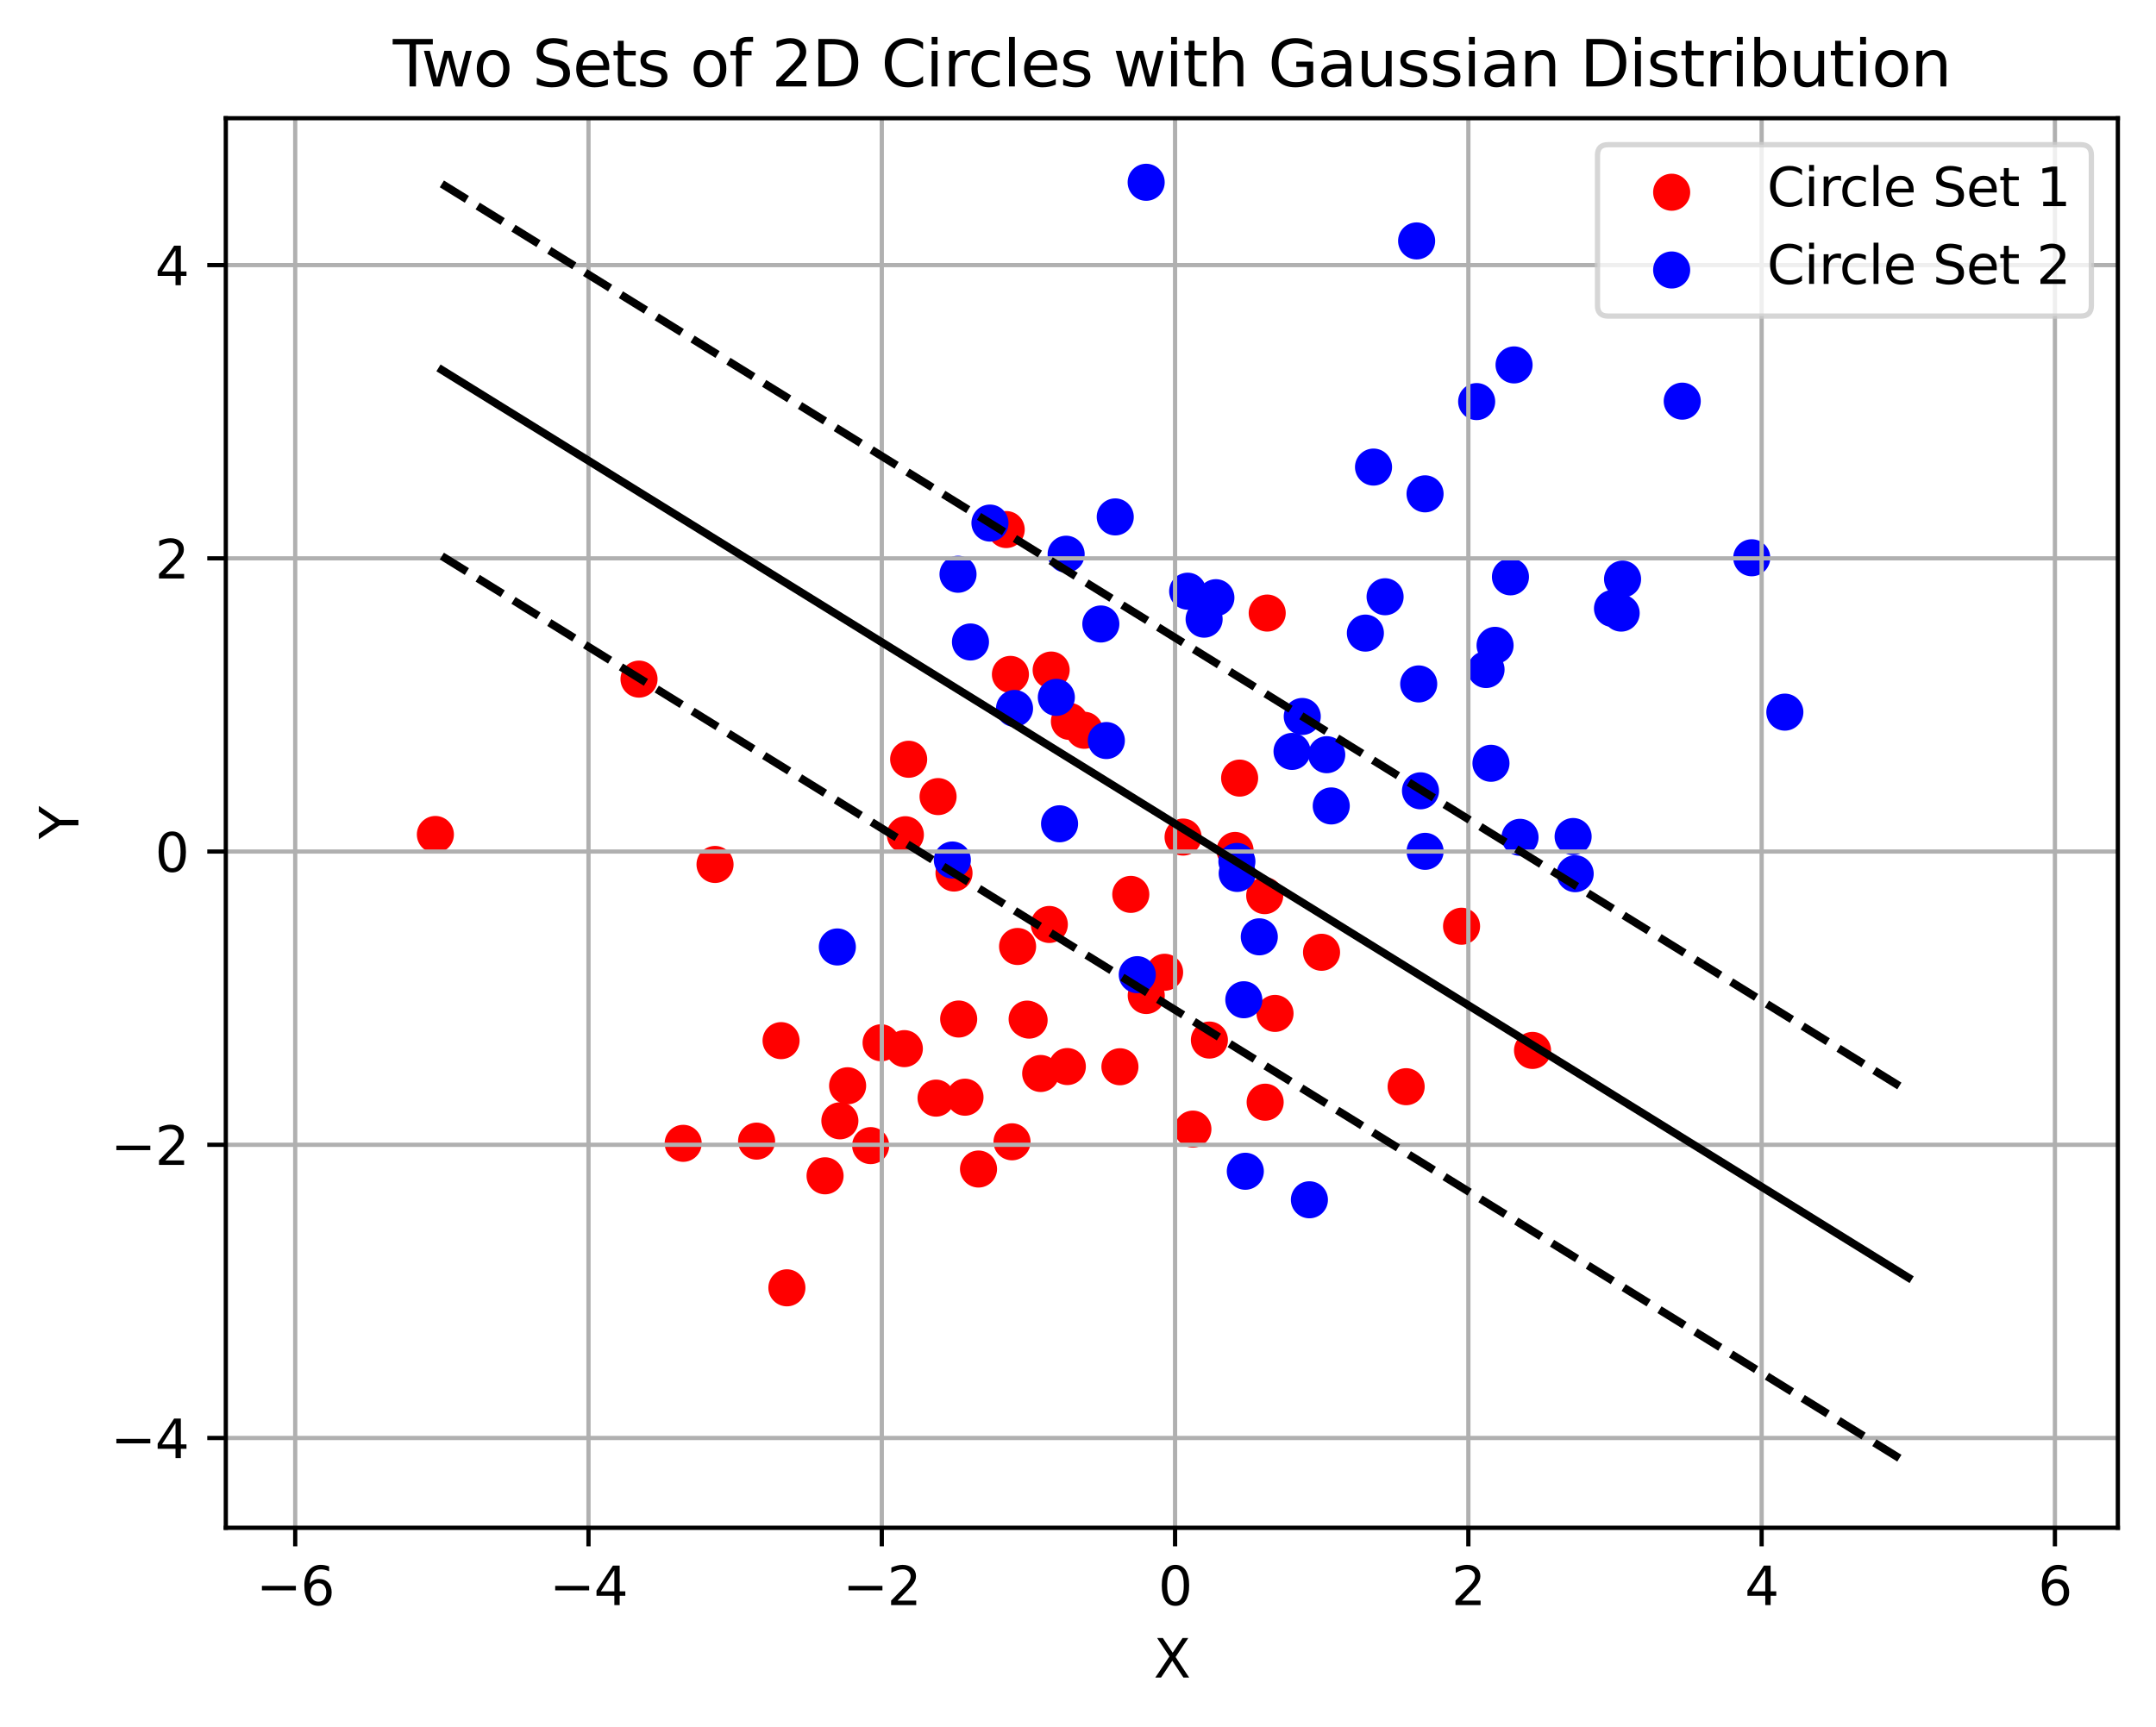 <?xml version="1.0" encoding="utf-8" standalone="no"?>
<!DOCTYPE svg PUBLIC "-//W3C//DTD SVG 1.1//EN"
  "http://www.w3.org/Graphics/SVG/1.1/DTD/svg11.dtd">
<svg xmlns:xlink="http://www.w3.org/1999/xlink" width="406.94pt" height="325.986pt" viewBox="0 0 406.94 325.986" xmlns="http://www.w3.org/2000/svg" version="1.1">
 <defs>
  <style type="text/css">*{stroke-linejoin: round; stroke-linecap: butt}</style>
 </defs>
 <g id="figure_1">
  <g id="patch_1">
   <path d="M 0 325.986 
L 406.94 325.986 
L 406.94 0 
L 0 0 
z
" style="fill: #ffffff"/>
  </g>
  <g id="axes_1">
   <g id="patch_2">
    <path d="M 42.62 288.43 
L 399.74 288.43 
L 399.74 22.318 
L 42.62 22.318 
z
" style="fill: #ffffff"/>
   </g>
   <g id="PathCollection_1">
    <defs>
     <path id="m97317148c6" d="M 0 3 
C 0.796 3 1.559 2.684 2.121 2.121 
C 2.684 1.559 3 0.796 3 0 
C 3 -0.796 2.684 -1.559 2.121 -2.121 
C 1.559 -2.684 0.796 -3 0 -3 
C -0.796 -3 -1.559 -2.684 -2.121 -2.121 
C -2.684 -1.559 -3 -0.796 -3 0 
C -3 0.796 -2.684 1.559 -2.121 2.121 
C -1.559 2.684 -0.796 3 0 3 
z
" style="stroke: #ff0000"/>
    </defs>
    <g clip-path="url(#pd6bc800397)">
     <use xlink:href="#m97317148c6" x="211.385" y="201.394" style="fill: #ff0000; stroke: #ff0000"/>
     <use xlink:href="#m97317148c6" x="289.261" y="198.31" style="fill: #ff0000; stroke: #ff0000"/>
     <use xlink:href="#m97317148c6" x="198.404" y="126.5" style="fill: #ff0000; stroke: #ff0000"/>
     <use xlink:href="#m97317148c6" x="158.524" y="211.601" style="fill: #ff0000; stroke: #ff0000"/>
     <use xlink:href="#m97317148c6" x="201.457" y="201.355" style="fill: #ff0000; stroke: #ff0000"/>
     <use xlink:href="#m97317148c6" x="147.426" y="196.462" style="fill: #ff0000; stroke: #ff0000"/>
     <use xlink:href="#m97317148c6" x="180.068" y="164.821" style="fill: #ff0000; stroke: #ff0000"/>
     <use xlink:href="#m97317148c6" x="128.949" y="215.85" style="fill: #ff0000; stroke: #ff0000"/>
     <use xlink:href="#m97317148c6" x="239.183" y="115.741" style="fill: #ff0000; stroke: #ff0000"/>
     <use xlink:href="#m97317148c6" x="134.962" y="163.201" style="fill: #ff0000; stroke: #ff0000"/>
     <use xlink:href="#m97317148c6" x="155.73" y="221.982" style="fill: #ff0000; stroke: #ff0000"/>
     <use xlink:href="#m97317148c6" x="159.986" y="204.981" style="fill: #ff0000; stroke: #ff0000"/>
     <use xlink:href="#m97317148c6" x="233.117" y="160.556" style="fill: #ff0000; stroke: #ff0000"/>
     <use xlink:href="#m97317148c6" x="196.429" y="202.664" style="fill: #ff0000; stroke: #ff0000"/>
     <use xlink:href="#m97317148c6" x="194.243" y="192.589" style="fill: #ff0000; stroke: #ff0000"/>
     <use xlink:href="#m97317148c6" x="225.156" y="213.164" style="fill: #ff0000; stroke: #ff0000"/>
     <use xlink:href="#m97317148c6" x="193.871" y="192.399" style="fill: #ff0000; stroke: #ff0000"/>
     <use xlink:href="#m97317148c6" x="192.066" y="178.687" style="fill: #ff0000; stroke: #ff0000"/>
     <use xlink:href="#m97317148c6" x="201.851" y="136.193" style="fill: #ff0000; stroke: #ff0000"/>
     <use xlink:href="#m97317148c6" x="190.713" y="127.32" style="fill: #ff0000; stroke: #ff0000"/>
     <use xlink:href="#m97317148c6" x="182.142" y="207.142" style="fill: #ff0000; stroke: #ff0000"/>
     <use xlink:href="#m97317148c6" x="198.057" y="174.53" style="fill: #ff0000; stroke: #ff0000"/>
     <use xlink:href="#m97317148c6" x="204.667" y="137.871" style="fill: #ff0000; stroke: #ff0000"/>
     <use xlink:href="#m97317148c6" x="238.711" y="169.089" style="fill: #ff0000; stroke: #ff0000"/>
     <use xlink:href="#m97317148c6" x="180.949" y="192.381" style="fill: #ff0000; stroke: #ff0000"/>
     <use xlink:href="#m97317148c6" x="249.438" y="179.782" style="fill: #ff0000; stroke: #ff0000"/>
     <use xlink:href="#m97317148c6" x="142.806" y="215.434" style="fill: #ff0000; stroke: #ff0000"/>
     <use xlink:href="#m97317148c6" x="171.508" y="143.342" style="fill: #ff0000; stroke: #ff0000"/>
     <use xlink:href="#m97317148c6" x="189.919" y="99.975" style="fill: #ff0000; stroke: #ff0000"/>
     <use xlink:href="#m97317148c6" x="219.816" y="183.557" style="fill: #ff0000; stroke: #ff0000"/>
     <use xlink:href="#m97317148c6" x="177.059" y="150.389" style="fill: #ff0000; stroke: #ff0000"/>
     <use xlink:href="#m97317148c6" x="184.692" y="220.701" style="fill: #ff0000; stroke: #ff0000"/>
     <use xlink:href="#m97317148c6" x="216.352" y="187.943" style="fill: #ff0000; stroke: #ff0000"/>
     <use xlink:href="#m97317148c6" x="240.657" y="191.323" style="fill: #ff0000; stroke: #ff0000"/>
     <use xlink:href="#m97317148c6" x="82.177" y="157.544" style="fill: #ff0000; stroke: #ff0000"/>
     <use xlink:href="#m97317148c6" x="120.614" y="128.211" style="fill: #ff0000; stroke: #ff0000"/>
     <use xlink:href="#m97317148c6" x="265.407" y="205.158" style="fill: #ff0000; stroke: #ff0000"/>
     <use xlink:href="#m97317148c6" x="148.524" y="243.128" style="fill: #ff0000; stroke: #ff0000"/>
     <use xlink:href="#m97317148c6" x="228.272" y="196.354" style="fill: #ff0000; stroke: #ff0000"/>
     <use xlink:href="#m97317148c6" x="170.692" y="197.971" style="fill: #ff0000; stroke: #ff0000"/>
     <use xlink:href="#m97317148c6" x="275.865" y="174.863" style="fill: #ff0000; stroke: #ff0000"/>
     <use xlink:href="#m97317148c6" x="223.304" y="158.032" style="fill: #ff0000; stroke: #ff0000"/>
     <use xlink:href="#m97317148c6" x="233.978" y="146.898" style="fill: #ff0000; stroke: #ff0000"/>
     <use xlink:href="#m97317148c6" x="166.304" y="196.866" style="fill: #ff0000; stroke: #ff0000"/>
     <use xlink:href="#m97317148c6" x="164.335" y="216.28" style="fill: #ff0000; stroke: #ff0000"/>
     <use xlink:href="#m97317148c6" x="238.796" y="208.083" style="fill: #ff0000; stroke: #ff0000"/>
     <use xlink:href="#m97317148c6" x="191.016" y="215.562" style="fill: #ff0000; stroke: #ff0000"/>
     <use xlink:href="#m97317148c6" x="170.886" y="157.589" style="fill: #ff0000; stroke: #ff0000"/>
     <use xlink:href="#m97317148c6" x="176.678" y="207.314" style="fill: #ff0000; stroke: #ff0000"/>
     <use xlink:href="#m97317148c6" x="213.433" y="168.852" style="fill: #ff0000; stroke: #ff0000"/>
    </g>
   </g>
   <g id="PathCollection_2">
    <defs>
     <path id="mc080fcc3d7" d="M 0 3 
C 0.796 3 1.559 2.684 2.121 2.121 
C 2.684 1.559 3 0.796 3 0 
C 3 -0.796 2.684 -1.559 2.121 -2.121 
C 1.559 -2.684 0.796 -3 0 -3 
C -0.796 -3 -1.559 -2.684 -2.121 -2.121 
C -2.684 -1.559 -3 -0.796 -3 0 
C -3 0.796 -2.684 1.559 -2.121 2.121 
C -1.559 2.684 -0.796 3 0 3 
z
" style="stroke: #0000ff"/>
    </defs>
    <g clip-path="url(#pd6bc800397)">
     <use xlink:href="#mc080fcc3d7" x="280.488" y="126.402" style="fill: #0000ff; stroke: #0000ff"/>
     <use xlink:href="#mc080fcc3d7" x="180.824" y="108.414" style="fill: #0000ff; stroke: #0000ff"/>
     <use xlink:href="#mc080fcc3d7" x="268.976" y="93.233" style="fill: #0000ff; stroke: #0000ff"/>
     <use xlink:href="#mc080fcc3d7" x="216.337" y="34.414" style="fill: #0000ff; stroke: #0000ff"/>
     <use xlink:href="#mc080fcc3d7" x="201.231" y="104.631" style="fill: #0000ff; stroke: #0000ff"/>
     <use xlink:href="#mc080fcc3d7" x="251.269" y="152.154" style="fill: #0000ff; stroke: #0000ff"/>
     <use xlink:href="#mc080fcc3d7" x="281.416" y="144.102" style="fill: #0000ff; stroke: #0000ff"/>
     <use xlink:href="#mc080fcc3d7" x="158.047" y="178.777" style="fill: #0000ff; stroke: #0000ff"/>
     <use xlink:href="#mc080fcc3d7" x="267.384" y="45.485" style="fill: #0000ff; stroke: #0000ff"/>
     <use xlink:href="#mc080fcc3d7" x="191.49" y="133.749" style="fill: #0000ff; stroke: #0000ff"/>
     <use xlink:href="#mc080fcc3d7" x="306.256" y="109.331" style="fill: #0000ff; stroke: #0000ff"/>
     <use xlink:href="#mc080fcc3d7" x="234.767" y="188.744" style="fill: #0000ff; stroke: #0000ff"/>
     <use xlink:href="#mc080fcc3d7" x="179.751" y="162.361" style="fill: #0000ff; stroke: #0000ff"/>
     <use xlink:href="#mc080fcc3d7" x="235.05" y="221.123" style="fill: #0000ff; stroke: #0000ff"/>
     <use xlink:href="#mc080fcc3d7" x="183.175" y="121.2" style="fill: #0000ff; stroke: #0000ff"/>
     <use xlink:href="#mc080fcc3d7" x="233.461" y="162.632" style="fill: #0000ff; stroke: #0000ff"/>
     <use xlink:href="#mc080fcc3d7" x="233.519" y="164.895" style="fill: #0000ff; stroke: #0000ff"/>
     <use xlink:href="#mc080fcc3d7" x="285.776" y="68.893" style="fill: #0000ff; stroke: #0000ff"/>
     <use xlink:href="#mc080fcc3d7" x="330.638" y="105.302" style="fill: #0000ff; stroke: #0000ff"/>
     <use xlink:href="#mc080fcc3d7" x="278.716" y="75.816" style="fill: #0000ff; stroke: #0000ff"/>
     <use xlink:href="#mc080fcc3d7" x="317.518" y="75.734" style="fill: #0000ff; stroke: #0000ff"/>
     <use xlink:href="#mc080fcc3d7" x="296.923" y="157.928" style="fill: #0000ff; stroke: #0000ff"/>
     <use xlink:href="#mc080fcc3d7" x="186.853" y="98.752" style="fill: #0000ff; stroke: #0000ff"/>
     <use xlink:href="#mc080fcc3d7" x="245.798" y="135.265" style="fill: #0000ff; stroke: #0000ff"/>
     <use xlink:href="#mc080fcc3d7" x="214.656" y="184.009" style="fill: #0000ff; stroke: #0000ff"/>
     <use xlink:href="#mc080fcc3d7" x="304.355" y="114.881" style="fill: #0000ff; stroke: #0000ff"/>
     <use xlink:href="#mc080fcc3d7" x="207.782" y="117.804" style="fill: #0000ff; stroke: #0000ff"/>
     <use xlink:href="#mc080fcc3d7" x="261.432" y="112.659" style="fill: #0000ff; stroke: #0000ff"/>
     <use xlink:href="#mc080fcc3d7" x="336.887" y="134.444" style="fill: #0000ff; stroke: #0000ff"/>
     <use xlink:href="#mc080fcc3d7" x="199.382" y="131.656" style="fill: #0000ff; stroke: #0000ff"/>
     <use xlink:href="#mc080fcc3d7" x="224.17" y="111.613" style="fill: #0000ff; stroke: #0000ff"/>
     <use xlink:href="#mc080fcc3d7" x="257.712" y="119.523" style="fill: #0000ff; stroke: #0000ff"/>
     <use xlink:href="#mc080fcc3d7" x="227.274" y="116.893" style="fill: #0000ff; stroke: #0000ff"/>
     <use xlink:href="#mc080fcc3d7" x="229.497" y="112.839" style="fill: #0000ff; stroke: #0000ff"/>
     <use xlink:href="#mc080fcc3d7" x="237.688" y="176.864" style="fill: #0000ff; stroke: #0000ff"/>
     <use xlink:href="#mc080fcc3d7" x="268.984" y="160.725" style="fill: #0000ff; stroke: #0000ff"/>
     <use xlink:href="#mc080fcc3d7" x="305.988" y="115.747" style="fill: #0000ff; stroke: #0000ff"/>
     <use xlink:href="#mc080fcc3d7" x="267.778" y="129.119" style="fill: #0000ff; stroke: #0000ff"/>
     <use xlink:href="#mc080fcc3d7" x="247.147" y="226.508" style="fill: #0000ff; stroke: #0000ff"/>
     <use xlink:href="#mc080fcc3d7" x="297.31" y="164.945" style="fill: #0000ff; stroke: #0000ff"/>
     <use xlink:href="#mc080fcc3d7" x="286.901" y="158.079" style="fill: #0000ff; stroke: #0000ff"/>
     <use xlink:href="#mc080fcc3d7" x="243.868" y="141.861" style="fill: #0000ff; stroke: #0000ff"/>
     <use xlink:href="#mc080fcc3d7" x="208.821" y="139.807" style="fill: #0000ff; stroke: #0000ff"/>
     <use xlink:href="#mc080fcc3d7" x="268.116" y="149.298" style="fill: #0000ff; stroke: #0000ff"/>
     <use xlink:href="#mc080fcc3d7" x="199.99" y="155.523" style="fill: #0000ff; stroke: #0000ff"/>
     <use xlink:href="#mc080fcc3d7" x="259.249" y="88.181" style="fill: #0000ff; stroke: #0000ff"/>
     <use xlink:href="#mc080fcc3d7" x="282.192" y="121.836" style="fill: #0000ff; stroke: #0000ff"/>
     <use xlink:href="#mc080fcc3d7" x="210.5" y="97.588" style="fill: #0000ff; stroke: #0000ff"/>
     <use xlink:href="#mc080fcc3d7" x="250.418" y="142.48" style="fill: #0000ff; stroke: #0000ff"/>
     <use xlink:href="#mc080fcc3d7" x="285.095" y="108.902" style="fill: #0000ff; stroke: #0000ff"/>
    </g>
   </g>
   <g id="matplotlib.axis_1">
    <g id="xtick_1">
     <g id="line2d_1">
      <path d="M 55.723 288.43 
L 55.723 22.318 
" clip-path="url(#pd6bc800397)" style="fill: none; stroke: #b0b0b0; stroke-width: 0.8; stroke-linecap: square"/>
     </g>
     <g id="line2d_2">
      <defs>
       <path id="m47049c3230" d="M 0 0 
L 0 3.5 
" style="stroke: #000000; stroke-width: 0.8"/>
      </defs>
      <g>
       <use xlink:href="#m47049c3230" x="55.723" y="288.43" style="stroke: #000000; stroke-width: 0.8"/>
      </g>
     </g>
     <g id="text_1">
      <!-- −6 -->
      <g transform="translate(48.351 303.029) scale(0.1 -0.1)">
       <defs>
        <path id="DejaVuSans-2212" d="M 678 2272 
L 4684 2272 
L 4684 1741 
L 678 1741 
L 678 2272 
z
" transform="scale(0.016)"/>
        <path id="DejaVuSans-36" d="M 2113 2584 
Q 1688 2584 1439 2293 
Q 1191 2003 1191 1497 
Q 1191 994 1439 701 
Q 1688 409 2113 409 
Q 2538 409 2786 701 
Q 3034 994 3034 1497 
Q 3034 2003 2786 2293 
Q 2538 2584 2113 2584 
z
M 3366 4563 
L 3366 3988 
Q 3128 4100 2886 4159 
Q 2644 4219 2406 4219 
Q 1781 4219 1451 3797 
Q 1122 3375 1075 2522 
Q 1259 2794 1537 2939 
Q 1816 3084 2150 3084 
Q 2853 3084 3261 2657 
Q 3669 2231 3669 1497 
Q 3669 778 3244 343 
Q 2819 -91 2113 -91 
Q 1303 -91 875 529 
Q 447 1150 447 2328 
Q 447 3434 972 4092 
Q 1497 4750 2381 4750 
Q 2619 4750 2861 4703 
Q 3103 4656 3366 4563 
z
" transform="scale(0.016)"/>
       </defs>
       <use xlink:href="#DejaVuSans-2212"/>
       <use xlink:href="#DejaVuSans-36" transform="translate(83.789 0)"/>
      </g>
     </g>
    </g>
    <g id="xtick_2">
     <g id="line2d_3">
      <path d="M 111.079 288.43 
L 111.079 22.318 
" clip-path="url(#pd6bc800397)" style="fill: none; stroke: #b0b0b0; stroke-width: 0.8; stroke-linecap: square"/>
     </g>
     <g id="line2d_4">
      <g>
       <use xlink:href="#m47049c3230" x="111.079" y="288.43" style="stroke: #000000; stroke-width: 0.8"/>
      </g>
     </g>
     <g id="text_2">
      <!-- −4 -->
      <g transform="translate(103.708 303.029) scale(0.1 -0.1)">
       <defs>
        <path id="DejaVuSans-34" d="M 2419 4116 
L 825 1625 
L 2419 1625 
L 2419 4116 
z
M 2253 4666 
L 3047 4666 
L 3047 1625 
L 3713 1625 
L 3713 1100 
L 3047 1100 
L 3047 0 
L 2419 0 
L 2419 1100 
L 313 1100 
L 313 1709 
L 2253 4666 
z
" transform="scale(0.016)"/>
       </defs>
       <use xlink:href="#DejaVuSans-2212"/>
       <use xlink:href="#DejaVuSans-34" transform="translate(83.789 0)"/>
      </g>
     </g>
    </g>
    <g id="xtick_3">
     <g id="line2d_5">
      <path d="M 166.436 288.43 
L 166.436 22.318 
" clip-path="url(#pd6bc800397)" style="fill: none; stroke: #b0b0b0; stroke-width: 0.8; stroke-linecap: square"/>
     </g>
     <g id="line2d_6">
      <g>
       <use xlink:href="#m47049c3230" x="166.436" y="288.43" style="stroke: #000000; stroke-width: 0.8"/>
      </g>
     </g>
     <g id="text_3">
      <!-- −2 -->
      <g transform="translate(159.065 303.029) scale(0.1 -0.1)">
       <defs>
        <path id="DejaVuSans-32" d="M 1228 531 
L 3431 531 
L 3431 0 
L 469 0 
L 469 531 
Q 828 903 1448 1529 
Q 2069 2156 2228 2338 
Q 2531 2678 2651 2914 
Q 2772 3150 2772 3378 
Q 2772 3750 2511 3984 
Q 2250 4219 1831 4219 
Q 1534 4219 1204 4116 
Q 875 4013 500 3803 
L 500 4441 
Q 881 4594 1212 4672 
Q 1544 4750 1819 4750 
Q 2544 4750 2975 4387 
Q 3406 4025 3406 3419 
Q 3406 3131 3298 2873 
Q 3191 2616 2906 2266 
Q 2828 2175 2409 1742 
Q 1991 1309 1228 531 
z
" transform="scale(0.016)"/>
       </defs>
       <use xlink:href="#DejaVuSans-2212"/>
       <use xlink:href="#DejaVuSans-32" transform="translate(83.789 0)"/>
      </g>
     </g>
    </g>
    <g id="xtick_4">
     <g id="line2d_7">
      <path d="M 221.792 288.43 
L 221.792 22.318 
" clip-path="url(#pd6bc800397)" style="fill: none; stroke: #b0b0b0; stroke-width: 0.8; stroke-linecap: square"/>
     </g>
     <g id="line2d_8">
      <g>
       <use xlink:href="#m47049c3230" x="221.792" y="288.43" style="stroke: #000000; stroke-width: 0.8"/>
      </g>
     </g>
     <g id="text_4">
      <!-- 0 -->
      <g transform="translate(218.611 303.029) scale(0.1 -0.1)">
       <defs>
        <path id="DejaVuSans-30" d="M 2034 4250 
Q 1547 4250 1301 3770 
Q 1056 3291 1056 2328 
Q 1056 1369 1301 889 
Q 1547 409 2034 409 
Q 2525 409 2770 889 
Q 3016 1369 3016 2328 
Q 3016 3291 2770 3770 
Q 2525 4250 2034 4250 
z
M 2034 4750 
Q 2819 4750 3233 4129 
Q 3647 3509 3647 2328 
Q 3647 1150 3233 529 
Q 2819 -91 2034 -91 
Q 1250 -91 836 529 
Q 422 1150 422 2328 
Q 422 3509 836 4129 
Q 1250 4750 2034 4750 
z
" transform="scale(0.016)"/>
       </defs>
       <use xlink:href="#DejaVuSans-30"/>
      </g>
     </g>
    </g>
    <g id="xtick_5">
     <g id="line2d_9">
      <path d="M 277.149 288.43 
L 277.149 22.318 
" clip-path="url(#pd6bc800397)" style="fill: none; stroke: #b0b0b0; stroke-width: 0.8; stroke-linecap: square"/>
     </g>
     <g id="line2d_10">
      <g>
       <use xlink:href="#m47049c3230" x="277.149" y="288.43" style="stroke: #000000; stroke-width: 0.8"/>
      </g>
     </g>
     <g id="text_5">
      <!-- 2 -->
      <g transform="translate(273.967 303.029) scale(0.1 -0.1)">
       <use xlink:href="#DejaVuSans-32"/>
      </g>
     </g>
    </g>
    <g id="xtick_6">
     <g id="line2d_11">
      <path d="M 332.505 288.43 
L 332.505 22.318 
" clip-path="url(#pd6bc800397)" style="fill: none; stroke: #b0b0b0; stroke-width: 0.8; stroke-linecap: square"/>
     </g>
     <g id="line2d_12">
      <g>
       <use xlink:href="#m47049c3230" x="332.505" y="288.43" style="stroke: #000000; stroke-width: 0.8"/>
      </g>
     </g>
     <g id="text_6">
      <!-- 4 -->
      <g transform="translate(329.324 303.029) scale(0.1 -0.1)">
       <use xlink:href="#DejaVuSans-34"/>
      </g>
     </g>
    </g>
    <g id="xtick_7">
     <g id="line2d_13">
      <path d="M 387.862 288.43 
L 387.862 22.318 
" clip-path="url(#pd6bc800397)" style="fill: none; stroke: #b0b0b0; stroke-width: 0.8; stroke-linecap: square"/>
     </g>
     <g id="line2d_14">
      <g>
       <use xlink:href="#m47049c3230" x="387.862" y="288.43" style="stroke: #000000; stroke-width: 0.8"/>
      </g>
     </g>
     <g id="text_7">
      <!-- 6 -->
      <g transform="translate(384.68 303.029) scale(0.1 -0.1)">
       <use xlink:href="#DejaVuSans-36"/>
      </g>
     </g>
    </g>
    <g id="text_8">
     <!-- X -->
     <g transform="translate(217.755 316.707) scale(0.1 -0.1)">
      <defs>
       <path id="DejaVuSans-58" d="M 403 4666 
L 1081 4666 
L 2241 2931 
L 3406 4666 
L 4084 4666 
L 2584 2425 
L 4184 0 
L 3506 0 
L 2194 1984 
L 872 0 
L 191 0 
L 1856 2491 
L 403 4666 
z
" transform="scale(0.016)"/>
      </defs>
      <use xlink:href="#DejaVuSans-58"/>
     </g>
    </g>
   </g>
   <g id="matplotlib.axis_2">
    <g id="ytick_1">
     <g id="line2d_15">
      <path d="M 42.62 271.477 
L 399.74 271.477 
" clip-path="url(#pd6bc800397)" style="fill: none; stroke: #b0b0b0; stroke-width: 0.8; stroke-linecap: square"/>
     </g>
     <g id="line2d_16">
      <defs>
       <path id="m7f59e95a15" d="M 0 0 
L -3.5 0 
" style="stroke: #000000; stroke-width: 0.8"/>
      </defs>
      <g>
       <use xlink:href="#m7f59e95a15" x="42.62" y="271.477" style="stroke: #000000; stroke-width: 0.8"/>
      </g>
     </g>
     <g id="text_9">
      <!-- −4 -->
      <g transform="translate(20.878 275.277) scale(0.1 -0.1)">
       <use xlink:href="#DejaVuSans-2212"/>
       <use xlink:href="#DejaVuSans-34" transform="translate(83.789 0)"/>
      </g>
     </g>
    </g>
    <g id="ytick_2">
     <g id="line2d_17">
      <path d="M 42.62 216.121 
L 399.74 216.121 
" clip-path="url(#pd6bc800397)" style="fill: none; stroke: #b0b0b0; stroke-width: 0.8; stroke-linecap: square"/>
     </g>
     <g id="line2d_18">
      <g>
       <use xlink:href="#m7f59e95a15" x="42.62" y="216.121" style="stroke: #000000; stroke-width: 0.8"/>
      </g>
     </g>
     <g id="text_10">
      <!-- −2 -->
      <g transform="translate(20.878 219.92) scale(0.1 -0.1)">
       <use xlink:href="#DejaVuSans-2212"/>
       <use xlink:href="#DejaVuSans-32" transform="translate(83.789 0)"/>
      </g>
     </g>
    </g>
    <g id="ytick_3">
     <g id="line2d_19">
      <path d="M 42.62 160.764 
L 399.74 160.764 
" clip-path="url(#pd6bc800397)" style="fill: none; stroke: #b0b0b0; stroke-width: 0.8; stroke-linecap: square"/>
     </g>
     <g id="line2d_20">
      <g>
       <use xlink:href="#m7f59e95a15" x="42.62" y="160.764" style="stroke: #000000; stroke-width: 0.8"/>
      </g>
     </g>
     <g id="text_11">
      <!-- 0 -->
      <g transform="translate(29.258 164.564) scale(0.1 -0.1)">
       <use xlink:href="#DejaVuSans-30"/>
      </g>
     </g>
    </g>
    <g id="ytick_4">
     <g id="line2d_21">
      <path d="M 42.62 105.408 
L 399.74 105.408 
" clip-path="url(#pd6bc800397)" style="fill: none; stroke: #b0b0b0; stroke-width: 0.8; stroke-linecap: square"/>
     </g>
     <g id="line2d_22">
      <g>
       <use xlink:href="#m7f59e95a15" x="42.62" y="105.408" style="stroke: #000000; stroke-width: 0.8"/>
      </g>
     </g>
     <g id="text_12">
      <!-- 2 -->
      <g transform="translate(29.258 109.207) scale(0.1 -0.1)">
       <use xlink:href="#DejaVuSans-32"/>
      </g>
     </g>
    </g>
    <g id="ytick_5">
     <g id="line2d_23">
      <path d="M 42.62 50.051 
L 399.74 50.051 
" clip-path="url(#pd6bc800397)" style="fill: none; stroke: #b0b0b0; stroke-width: 0.8; stroke-linecap: square"/>
     </g>
     <g id="line2d_24">
      <g>
       <use xlink:href="#m7f59e95a15" x="42.62" y="50.051" style="stroke: #000000; stroke-width: 0.8"/>
      </g>
     </g>
     <g id="text_13">
      <!-- 4 -->
      <g transform="translate(29.258 53.85) scale(0.1 -0.1)">
       <use xlink:href="#DejaVuSans-34"/>
      </g>
     </g>
    </g>
    <g id="text_14">
     <!-- Y -->
     <g transform="translate(14.798 158.428) rotate(-90) scale(0.1 -0.1)">
      <defs>
       <path id="DejaVuSans-59" d="M -13 4666 
L 666 4666 
L 1959 2747 
L 3244 4666 
L 3922 4666 
L 2272 2222 
L 2272 0 
L 1638 0 
L 1638 2222 
L -13 4666 
z
" transform="scale(0.016)"/>
      </defs>
      <use xlink:href="#DejaVuSans-59"/>
     </g>
    </g>
   </g>
   <g id="line2d_25">
    <path d="M 83.401 69.849 
L 89.049 73.345 
L 94.698 76.842 
L 100.347 80.339 
L 105.995 83.836 
L 111.644 87.333 
L 117.293 90.83 
L 122.941 94.327 
L 128.59 97.824 
L 134.238 101.321 
L 139.887 104.818 
L 145.536 108.315 
L 151.184 111.812 
L 156.833 115.309 
L 162.482 118.806 
L 168.13 122.303 
L 173.779 125.8 
L 179.427 129.297 
L 185.076 132.794 
L 190.725 136.291 
L 196.373 139.788 
L 202.022 143.285 
L 207.671 146.781 
L 213.319 150.278 
L 218.968 153.775 
L 224.616 157.272 
L 230.265 160.769 
L 235.914 164.266 
L 241.562 167.763 
L 247.211 171.26 
L 252.86 174.757 
L 258.508 178.254 
L 264.157 181.751 
L 269.805 185.248 
L 275.454 188.745 
L 281.103 192.242 
L 286.751 195.739 
L 292.4 199.236 
L 298.049 202.733 
L 303.697 206.23 
L 309.346 209.727 
L 314.994 213.224 
L 320.643 216.721 
L 326.292 220.217 
L 331.94 223.714 
L 337.589 227.211 
L 343.238 230.708 
L 348.886 234.205 
L 354.535 237.702 
L 360.183 241.199 
" clip-path="url(#pd6bc800397)" style="fill: none; stroke: #000000; stroke-width: 1.5; stroke-linecap: square"/>
   </g>
   <g id="line2d_26">
    <path d="M 83.401 104.983 
L 89.049 108.48 
L 94.698 111.977 
L 100.347 115.474 
L 105.995 118.971 
L 111.644 122.468 
L 117.293 125.965 
L 122.941 129.462 
L 128.59 132.959 
L 134.238 136.456 
L 139.887 139.953 
L 145.536 143.45 
L 151.184 146.947 
L 156.833 150.444 
L 162.482 153.941 
L 168.13 157.438 
L 173.779 160.935 
L 179.427 164.432 
L 185.076 167.929 
L 190.725 171.426 
L 196.373 174.922 
L 202.022 178.419 
L 207.671 181.916 
L 213.319 185.413 
L 218.968 188.91 
L 224.616 192.407 
L 230.265 195.904 
L 235.914 199.401 
L 241.562 202.898 
L 247.211 206.395 
L 252.86 209.892 
L 258.508 213.389 
L 264.157 216.886 
L 269.805 220.383 
L 275.454 223.88 
L 281.103 227.377 
L 286.751 230.874 
L 292.4 234.371 
L 298.049 237.868 
L 303.697 241.365 
L 309.346 244.862 
L 314.994 248.359 
L 320.643 251.855 
L 326.292 255.352 
L 331.94 258.849 
L 337.589 262.346 
L 343.238 265.843 
L 348.886 269.34 
L 354.535 272.837 
L 360.183 276.334 
" clip-path="url(#pd6bc800397)" style="fill: none; stroke-dasharray: 5.55,2.4; stroke-dashoffset: 0; stroke: #000000; stroke-width: 1.5"/>
   </g>
   <g id="line2d_27">
    <path d="M 83.401 34.714 
L 89.049 38.211 
L 94.698 41.708 
L 100.347 45.204 
L 105.995 48.701 
L 111.644 52.198 
L 117.293 55.695 
L 122.941 59.192 
L 128.59 62.689 
L 134.238 66.186 
L 139.887 69.683 
L 145.536 73.18 
L 151.184 76.677 
L 156.833 80.174 
L 162.482 83.671 
L 168.13 87.168 
L 173.779 90.665 
L 179.427 94.162 
L 185.076 97.659 
L 190.725 101.156 
L 196.373 104.653 
L 202.022 108.15 
L 207.671 111.647 
L 213.319 115.144 
L 218.968 118.64 
L 224.616 122.137 
L 230.265 125.634 
L 235.914 129.131 
L 241.562 132.628 
L 247.211 136.125 
L 252.86 139.622 
L 258.508 143.119 
L 264.157 146.616 
L 269.805 150.113 
L 275.454 153.61 
L 281.103 157.107 
L 286.751 160.604 
L 292.4 164.101 
L 298.049 167.598 
L 303.697 171.095 
L 309.346 174.592 
L 314.994 178.089 
L 320.643 181.586 
L 326.292 185.083 
L 331.94 188.58 
L 337.589 192.076 
L 343.238 195.573 
L 348.886 199.07 
L 354.535 202.567 
L 360.183 206.064 
" clip-path="url(#pd6bc800397)" style="fill: none; stroke-dasharray: 5.55,2.4; stroke-dashoffset: 0; stroke: #000000; stroke-width: 1.5"/>
   </g>
   <g id="patch_3">
    <path d="M 42.62 288.43 
L 42.62 22.318 
" style="fill: none; stroke: #000000; stroke-width: 0.8; stroke-linejoin: miter; stroke-linecap: square"/>
   </g>
   <g id="patch_4">
    <path d="M 399.74 288.43 
L 399.74 22.318 
" style="fill: none; stroke: #000000; stroke-width: 0.8; stroke-linejoin: miter; stroke-linecap: square"/>
   </g>
   <g id="patch_5">
    <path d="M 42.62 288.43 
L 399.74 288.43 
" style="fill: none; stroke: #000000; stroke-width: 0.8; stroke-linejoin: miter; stroke-linecap: square"/>
   </g>
   <g id="patch_6">
    <path d="M 42.62 22.318 
L 399.74 22.318 
" style="fill: none; stroke: #000000; stroke-width: 0.8; stroke-linejoin: miter; stroke-linecap: square"/>
   </g>
   <g id="text_15">
    <!-- Two Sets of 2D Circles with Gaussian Distribution -->
    <g transform="translate(74.151 16.318) scale(0.12 -0.12)">
     <defs>
      <path id="DejaVuSans-54" d="M -19 4666 
L 3928 4666 
L 3928 4134 
L 2272 4134 
L 2272 0 
L 1638 0 
L 1638 4134 
L -19 4134 
L -19 4666 
z
" transform="scale(0.016)"/>
      <path id="DejaVuSans-77" d="M 269 3500 
L 844 3500 
L 1563 769 
L 2278 3500 
L 2956 3500 
L 3675 769 
L 4391 3500 
L 4966 3500 
L 4050 0 
L 3372 0 
L 2619 2869 
L 1863 0 
L 1184 0 
L 269 3500 
z
" transform="scale(0.016)"/>
      <path id="DejaVuSans-6f" d="M 1959 3097 
Q 1497 3097 1228 2736 
Q 959 2375 959 1747 
Q 959 1119 1226 758 
Q 1494 397 1959 397 
Q 2419 397 2687 759 
Q 2956 1122 2956 1747 
Q 2956 2369 2687 2733 
Q 2419 3097 1959 3097 
z
M 1959 3584 
Q 2709 3584 3137 3096 
Q 3566 2609 3566 1747 
Q 3566 888 3137 398 
Q 2709 -91 1959 -91 
Q 1206 -91 779 398 
Q 353 888 353 1747 
Q 353 2609 779 3096 
Q 1206 3584 1959 3584 
z
" transform="scale(0.016)"/>
      <path id="DejaVuSans-20" transform="scale(0.016)"/>
      <path id="DejaVuSans-53" d="M 3425 4513 
L 3425 3897 
Q 3066 4069 2747 4153 
Q 2428 4238 2131 4238 
Q 1616 4238 1336 4038 
Q 1056 3838 1056 3469 
Q 1056 3159 1242 3001 
Q 1428 2844 1947 2747 
L 2328 2669 
Q 3034 2534 3370 2195 
Q 3706 1856 3706 1288 
Q 3706 609 3251 259 
Q 2797 -91 1919 -91 
Q 1588 -91 1214 -16 
Q 841 59 441 206 
L 441 856 
Q 825 641 1194 531 
Q 1563 422 1919 422 
Q 2459 422 2753 634 
Q 3047 847 3047 1241 
Q 3047 1584 2836 1778 
Q 2625 1972 2144 2069 
L 1759 2144 
Q 1053 2284 737 2584 
Q 422 2884 422 3419 
Q 422 4038 858 4394 
Q 1294 4750 2059 4750 
Q 2388 4750 2728 4690 
Q 3069 4631 3425 4513 
z
" transform="scale(0.016)"/>
      <path id="DejaVuSans-65" d="M 3597 1894 
L 3597 1613 
L 953 1613 
Q 991 1019 1311 708 
Q 1631 397 2203 397 
Q 2534 397 2845 478 
Q 3156 559 3463 722 
L 3463 178 
Q 3153 47 2828 -22 
Q 2503 -91 2169 -91 
Q 1331 -91 842 396 
Q 353 884 353 1716 
Q 353 2575 817 3079 
Q 1281 3584 2069 3584 
Q 2775 3584 3186 3129 
Q 3597 2675 3597 1894 
z
M 3022 2063 
Q 3016 2534 2758 2815 
Q 2500 3097 2075 3097 
Q 1594 3097 1305 2825 
Q 1016 2553 972 2059 
L 3022 2063 
z
" transform="scale(0.016)"/>
      <path id="DejaVuSans-74" d="M 1172 4494 
L 1172 3500 
L 2356 3500 
L 2356 3053 
L 1172 3053 
L 1172 1153 
Q 1172 725 1289 603 
Q 1406 481 1766 481 
L 2356 481 
L 2356 0 
L 1766 0 
Q 1100 0 847 248 
Q 594 497 594 1153 
L 594 3053 
L 172 3053 
L 172 3500 
L 594 3500 
L 594 4494 
L 1172 4494 
z
" transform="scale(0.016)"/>
      <path id="DejaVuSans-73" d="M 2834 3397 
L 2834 2853 
Q 2591 2978 2328 3040 
Q 2066 3103 1784 3103 
Q 1356 3103 1142 2972 
Q 928 2841 928 2578 
Q 928 2378 1081 2264 
Q 1234 2150 1697 2047 
L 1894 2003 
Q 2506 1872 2764 1633 
Q 3022 1394 3022 966 
Q 3022 478 2636 193 
Q 2250 -91 1575 -91 
Q 1294 -91 989 -36 
Q 684 19 347 128 
L 347 722 
Q 666 556 975 473 
Q 1284 391 1588 391 
Q 1994 391 2212 530 
Q 2431 669 2431 922 
Q 2431 1156 2273 1281 
Q 2116 1406 1581 1522 
L 1381 1569 
Q 847 1681 609 1914 
Q 372 2147 372 2553 
Q 372 3047 722 3315 
Q 1072 3584 1716 3584 
Q 2034 3584 2315 3537 
Q 2597 3491 2834 3397 
z
" transform="scale(0.016)"/>
      <path id="DejaVuSans-66" d="M 2375 4863 
L 2375 4384 
L 1825 4384 
Q 1516 4384 1395 4259 
Q 1275 4134 1275 3809 
L 1275 3500 
L 2222 3500 
L 2222 3053 
L 1275 3053 
L 1275 0 
L 697 0 
L 697 3053 
L 147 3053 
L 147 3500 
L 697 3500 
L 697 3744 
Q 697 4328 969 4595 
Q 1241 4863 1831 4863 
L 2375 4863 
z
" transform="scale(0.016)"/>
      <path id="DejaVuSans-44" d="M 1259 4147 
L 1259 519 
L 2022 519 
Q 2988 519 3436 956 
Q 3884 1394 3884 2338 
Q 3884 3275 3436 3711 
Q 2988 4147 2022 4147 
L 1259 4147 
z
M 628 4666 
L 1925 4666 
Q 3281 4666 3915 4102 
Q 4550 3538 4550 2338 
Q 4550 1131 3912 565 
Q 3275 0 1925 0 
L 628 0 
L 628 4666 
z
" transform="scale(0.016)"/>
      <path id="DejaVuSans-43" d="M 4122 4306 
L 4122 3641 
Q 3803 3938 3442 4084 
Q 3081 4231 2675 4231 
Q 1875 4231 1450 3742 
Q 1025 3253 1025 2328 
Q 1025 1406 1450 917 
Q 1875 428 2675 428 
Q 3081 428 3442 575 
Q 3803 722 4122 1019 
L 4122 359 
Q 3791 134 3420 21 
Q 3050 -91 2638 -91 
Q 1578 -91 968 557 
Q 359 1206 359 2328 
Q 359 3453 968 4101 
Q 1578 4750 2638 4750 
Q 3056 4750 3426 4639 
Q 3797 4528 4122 4306 
z
" transform="scale(0.016)"/>
      <path id="DejaVuSans-69" d="M 603 3500 
L 1178 3500 
L 1178 0 
L 603 0 
L 603 3500 
z
M 603 4863 
L 1178 4863 
L 1178 4134 
L 603 4134 
L 603 4863 
z
" transform="scale(0.016)"/>
      <path id="DejaVuSans-72" d="M 2631 2963 
Q 2534 3019 2420 3045 
Q 2306 3072 2169 3072 
Q 1681 3072 1420 2755 
Q 1159 2438 1159 1844 
L 1159 0 
L 581 0 
L 581 3500 
L 1159 3500 
L 1159 2956 
Q 1341 3275 1631 3429 
Q 1922 3584 2338 3584 
Q 2397 3584 2469 3576 
Q 2541 3569 2628 3553 
L 2631 2963 
z
" transform="scale(0.016)"/>
      <path id="DejaVuSans-63" d="M 3122 3366 
L 3122 2828 
Q 2878 2963 2633 3030 
Q 2388 3097 2138 3097 
Q 1578 3097 1268 2742 
Q 959 2388 959 1747 
Q 959 1106 1268 751 
Q 1578 397 2138 397 
Q 2388 397 2633 464 
Q 2878 531 3122 666 
L 3122 134 
Q 2881 22 2623 -34 
Q 2366 -91 2075 -91 
Q 1284 -91 818 406 
Q 353 903 353 1747 
Q 353 2603 823 3093 
Q 1294 3584 2113 3584 
Q 2378 3584 2631 3529 
Q 2884 3475 3122 3366 
z
" transform="scale(0.016)"/>
      <path id="DejaVuSans-6c" d="M 603 4863 
L 1178 4863 
L 1178 0 
L 603 0 
L 603 4863 
z
" transform="scale(0.016)"/>
      <path id="DejaVuSans-68" d="M 3513 2113 
L 3513 0 
L 2938 0 
L 2938 2094 
Q 2938 2591 2744 2837 
Q 2550 3084 2163 3084 
Q 1697 3084 1428 2787 
Q 1159 2491 1159 1978 
L 1159 0 
L 581 0 
L 581 4863 
L 1159 4863 
L 1159 2956 
Q 1366 3272 1645 3428 
Q 1925 3584 2291 3584 
Q 2894 3584 3203 3211 
Q 3513 2838 3513 2113 
z
" transform="scale(0.016)"/>
      <path id="DejaVuSans-47" d="M 3809 666 
L 3809 1919 
L 2778 1919 
L 2778 2438 
L 4434 2438 
L 4434 434 
Q 4069 175 3628 42 
Q 3188 -91 2688 -91 
Q 1594 -91 976 548 
Q 359 1188 359 2328 
Q 359 3472 976 4111 
Q 1594 4750 2688 4750 
Q 3144 4750 3555 4637 
Q 3966 4525 4313 4306 
L 4313 3634 
Q 3963 3931 3569 4081 
Q 3175 4231 2741 4231 
Q 1884 4231 1454 3753 
Q 1025 3275 1025 2328 
Q 1025 1384 1454 906 
Q 1884 428 2741 428 
Q 3075 428 3337 486 
Q 3600 544 3809 666 
z
" transform="scale(0.016)"/>
      <path id="DejaVuSans-61" d="M 2194 1759 
Q 1497 1759 1228 1600 
Q 959 1441 959 1056 
Q 959 750 1161 570 
Q 1363 391 1709 391 
Q 2188 391 2477 730 
Q 2766 1069 2766 1631 
L 2766 1759 
L 2194 1759 
z
M 3341 1997 
L 3341 0 
L 2766 0 
L 2766 531 
Q 2569 213 2275 61 
Q 1981 -91 1556 -91 
Q 1019 -91 701 211 
Q 384 513 384 1019 
Q 384 1609 779 1909 
Q 1175 2209 1959 2209 
L 2766 2209 
L 2766 2266 
Q 2766 2663 2505 2880 
Q 2244 3097 1772 3097 
Q 1472 3097 1187 3025 
Q 903 2953 641 2809 
L 641 3341 
Q 956 3463 1253 3523 
Q 1550 3584 1831 3584 
Q 2591 3584 2966 3190 
Q 3341 2797 3341 1997 
z
" transform="scale(0.016)"/>
      <path id="DejaVuSans-75" d="M 544 1381 
L 544 3500 
L 1119 3500 
L 1119 1403 
Q 1119 906 1312 657 
Q 1506 409 1894 409 
Q 2359 409 2629 706 
Q 2900 1003 2900 1516 
L 2900 3500 
L 3475 3500 
L 3475 0 
L 2900 0 
L 2900 538 
Q 2691 219 2414 64 
Q 2138 -91 1772 -91 
Q 1169 -91 856 284 
Q 544 659 544 1381 
z
M 1991 3584 
L 1991 3584 
z
" transform="scale(0.016)"/>
      <path id="DejaVuSans-6e" d="M 3513 2113 
L 3513 0 
L 2938 0 
L 2938 2094 
Q 2938 2591 2744 2837 
Q 2550 3084 2163 3084 
Q 1697 3084 1428 2787 
Q 1159 2491 1159 1978 
L 1159 0 
L 581 0 
L 581 3500 
L 1159 3500 
L 1159 2956 
Q 1366 3272 1645 3428 
Q 1925 3584 2291 3584 
Q 2894 3584 3203 3211 
Q 3513 2838 3513 2113 
z
" transform="scale(0.016)"/>
      <path id="DejaVuSans-62" d="M 3116 1747 
Q 3116 2381 2855 2742 
Q 2594 3103 2138 3103 
Q 1681 3103 1420 2742 
Q 1159 2381 1159 1747 
Q 1159 1113 1420 752 
Q 1681 391 2138 391 
Q 2594 391 2855 752 
Q 3116 1113 3116 1747 
z
M 1159 2969 
Q 1341 3281 1617 3432 
Q 1894 3584 2278 3584 
Q 2916 3584 3314 3078 
Q 3713 2572 3713 1747 
Q 3713 922 3314 415 
Q 2916 -91 2278 -91 
Q 1894 -91 1617 61 
Q 1341 213 1159 525 
L 1159 0 
L 581 0 
L 581 4863 
L 1159 4863 
L 1159 2969 
z
" transform="scale(0.016)"/>
     </defs>
     <use xlink:href="#DejaVuSans-54"/>
     <use xlink:href="#DejaVuSans-77" transform="translate(44.584 0)"/>
     <use xlink:href="#DejaVuSans-6f" transform="translate(126.371 0)"/>
     <use xlink:href="#DejaVuSans-20" transform="translate(187.553 0)"/>
     <use xlink:href="#DejaVuSans-53" transform="translate(219.34 0)"/>
     <use xlink:href="#DejaVuSans-65" transform="translate(282.816 0)"/>
     <use xlink:href="#DejaVuSans-74" transform="translate(344.34 0)"/>
     <use xlink:href="#DejaVuSans-73" transform="translate(383.549 0)"/>
     <use xlink:href="#DejaVuSans-20" transform="translate(435.648 0)"/>
     <use xlink:href="#DejaVuSans-6f" transform="translate(467.436 0)"/>
     <use xlink:href="#DejaVuSans-66" transform="translate(528.617 0)"/>
     <use xlink:href="#DejaVuSans-20" transform="translate(563.822 0)"/>
     <use xlink:href="#DejaVuSans-32" transform="translate(595.609 0)"/>
     <use xlink:href="#DejaVuSans-44" transform="translate(659.232 0)"/>
     <use xlink:href="#DejaVuSans-20" transform="translate(736.234 0)"/>
     <use xlink:href="#DejaVuSans-43" transform="translate(768.021 0)"/>
     <use xlink:href="#DejaVuSans-69" transform="translate(837.846 0)"/>
     <use xlink:href="#DejaVuSans-72" transform="translate(865.629 0)"/>
     <use xlink:href="#DejaVuSans-63" transform="translate(904.492 0)"/>
     <use xlink:href="#DejaVuSans-6c" transform="translate(959.473 0)"/>
     <use xlink:href="#DejaVuSans-65" transform="translate(987.256 0)"/>
     <use xlink:href="#DejaVuSans-73" transform="translate(1048.779 0)"/>
     <use xlink:href="#DejaVuSans-20" transform="translate(1100.879 0)"/>
     <use xlink:href="#DejaVuSans-77" transform="translate(1132.666 0)"/>
     <use xlink:href="#DejaVuSans-69" transform="translate(1214.453 0)"/>
     <use xlink:href="#DejaVuSans-74" transform="translate(1242.236 0)"/>
     <use xlink:href="#DejaVuSans-68" transform="translate(1281.445 0)"/>
     <use xlink:href="#DejaVuSans-20" transform="translate(1344.824 0)"/>
     <use xlink:href="#DejaVuSans-47" transform="translate(1376.611 0)"/>
     <use xlink:href="#DejaVuSans-61" transform="translate(1454.102 0)"/>
     <use xlink:href="#DejaVuSans-75" transform="translate(1515.381 0)"/>
     <use xlink:href="#DejaVuSans-73" transform="translate(1578.76 0)"/>
     <use xlink:href="#DejaVuSans-73" transform="translate(1630.859 0)"/>
     <use xlink:href="#DejaVuSans-69" transform="translate(1682.959 0)"/>
     <use xlink:href="#DejaVuSans-61" transform="translate(1710.742 0)"/>
     <use xlink:href="#DejaVuSans-6e" transform="translate(1772.021 0)"/>
     <use xlink:href="#DejaVuSans-20" transform="translate(1835.4 0)"/>
     <use xlink:href="#DejaVuSans-44" transform="translate(1867.188 0)"/>
     <use xlink:href="#DejaVuSans-69" transform="translate(1944.189 0)"/>
     <use xlink:href="#DejaVuSans-73" transform="translate(1971.973 0)"/>
     <use xlink:href="#DejaVuSans-74" transform="translate(2024.072 0)"/>
     <use xlink:href="#DejaVuSans-72" transform="translate(2063.281 0)"/>
     <use xlink:href="#DejaVuSans-69" transform="translate(2104.395 0)"/>
     <use xlink:href="#DejaVuSans-62" transform="translate(2132.178 0)"/>
     <use xlink:href="#DejaVuSans-75" transform="translate(2195.654 0)"/>
     <use xlink:href="#DejaVuSans-74" transform="translate(2259.033 0)"/>
     <use xlink:href="#DejaVuSans-69" transform="translate(2298.242 0)"/>
     <use xlink:href="#DejaVuSans-6f" transform="translate(2326.025 0)"/>
     <use xlink:href="#DejaVuSans-6e" transform="translate(2387.207 0)"/>
    </g>
   </g>
   <g id="legend_1">
    <g id="patch_7">
     <path d="M 303.523 59.674 
L 392.74 59.674 
Q 394.74 59.674 394.74 57.674 
L 394.74 29.318 
Q 394.74 27.318 392.74 27.318 
L 303.523 27.318 
Q 301.523 27.318 301.523 29.318 
L 301.523 57.674 
Q 301.523 59.674 303.523 59.674 
z
" style="fill: #ffffff; opacity: 0.8; stroke: #cccccc; stroke-linejoin: miter"/>
    </g>
    <g id="PathCollection_3">
     <g>
      <use xlink:href="#m97317148c6" x="315.523" y="36.292" style="fill: #ff0000; stroke: #ff0000"/>
     </g>
    </g>
    <g id="text_16">
     <!-- Circle Set 1 -->
     <g transform="translate(333.523 38.917) scale(0.1 -0.1)">
      <defs>
       <path id="DejaVuSans-31" d="M 794 531 
L 1825 531 
L 1825 4091 
L 703 3866 
L 703 4441 
L 1819 4666 
L 2450 4666 
L 2450 531 
L 3481 531 
L 3481 0 
L 794 0 
L 794 531 
z
" transform="scale(0.016)"/>
      </defs>
      <use xlink:href="#DejaVuSans-43"/>
      <use xlink:href="#DejaVuSans-69" transform="translate(69.824 0)"/>
      <use xlink:href="#DejaVuSans-72" transform="translate(97.607 0)"/>
      <use xlink:href="#DejaVuSans-63" transform="translate(136.471 0)"/>
      <use xlink:href="#DejaVuSans-6c" transform="translate(191.451 0)"/>
      <use xlink:href="#DejaVuSans-65" transform="translate(219.234 0)"/>
      <use xlink:href="#DejaVuSans-20" transform="translate(280.758 0)"/>
      <use xlink:href="#DejaVuSans-53" transform="translate(312.545 0)"/>
      <use xlink:href="#DejaVuSans-65" transform="translate(376.021 0)"/>
      <use xlink:href="#DejaVuSans-74" transform="translate(437.545 0)"/>
      <use xlink:href="#DejaVuSans-20" transform="translate(476.754 0)"/>
      <use xlink:href="#DejaVuSans-31" transform="translate(508.541 0)"/>
     </g>
    </g>
    <g id="PathCollection_4">
     <g>
      <use xlink:href="#mc080fcc3d7" x="315.523" y="50.97" style="fill: #0000ff; stroke: #0000ff"/>
     </g>
    </g>
    <g id="text_17">
     <!-- Circle Set 2 -->
     <g transform="translate(333.523 53.595) scale(0.1 -0.1)">
      <use xlink:href="#DejaVuSans-43"/>
      <use xlink:href="#DejaVuSans-69" transform="translate(69.824 0)"/>
      <use xlink:href="#DejaVuSans-72" transform="translate(97.607 0)"/>
      <use xlink:href="#DejaVuSans-63" transform="translate(136.471 0)"/>
      <use xlink:href="#DejaVuSans-6c" transform="translate(191.451 0)"/>
      <use xlink:href="#DejaVuSans-65" transform="translate(219.234 0)"/>
      <use xlink:href="#DejaVuSans-20" transform="translate(280.758 0)"/>
      <use xlink:href="#DejaVuSans-53" transform="translate(312.545 0)"/>
      <use xlink:href="#DejaVuSans-65" transform="translate(376.021 0)"/>
      <use xlink:href="#DejaVuSans-74" transform="translate(437.545 0)"/>
      <use xlink:href="#DejaVuSans-20" transform="translate(476.754 0)"/>
      <use xlink:href="#DejaVuSans-32" transform="translate(508.541 0)"/>
     </g>
    </g>
   </g>
  </g>
 </g>
 <defs>
  <clipPath id="pd6bc800397">
   <rect x="42.62" y="22.318" width="357.12" height="266.112"/>
  </clipPath>
 </defs>
</svg>

